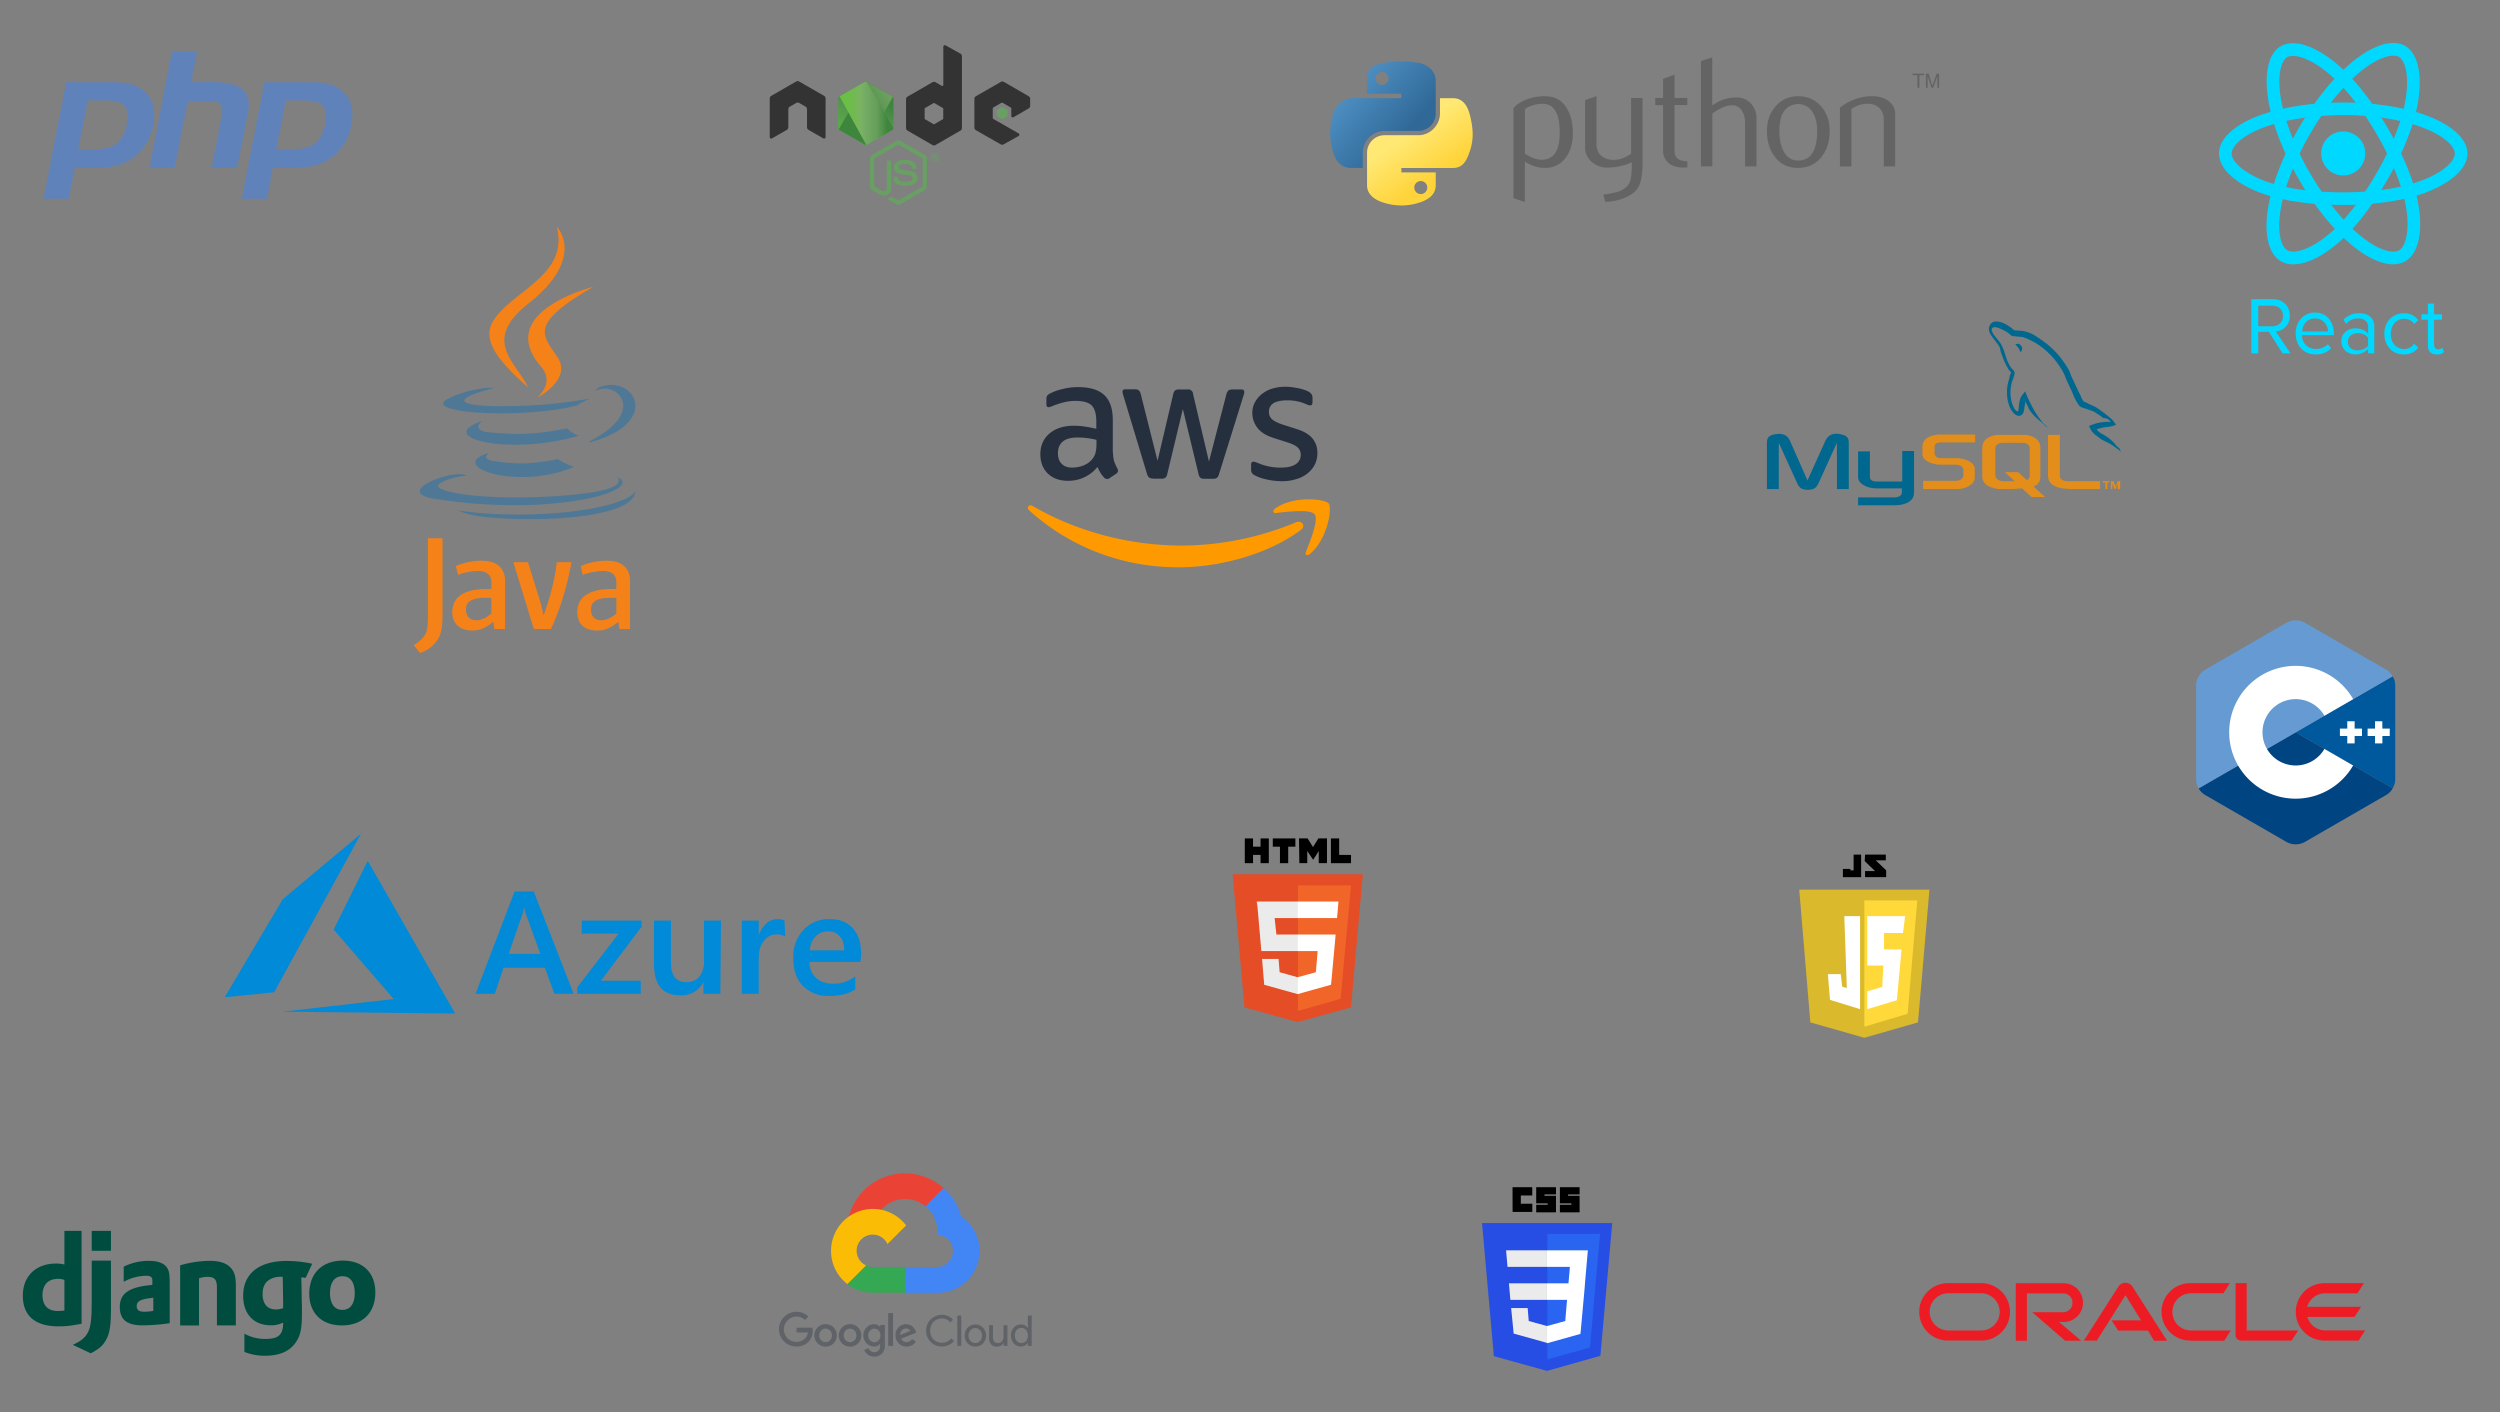 <svg id="Layer_1" data-name="Layer 1" xmlns="http://www.w3.org/2000/svg" xmlns:xlink="http://www.w3.org/1999/xlink" viewBox="0 0 1920 1084.49"><rect x="0" y="0" width="1920" height="1084.49" fill="#808080" stroke="none"/><defs><style>.cls-1{fill:none;}.cls-2{fill:#e44d26;}.cls-3{fill:#f16529;}.cls-4{fill:#ebebeb;}.cls-5{fill:#fff;}.cls-6{fill:#264de4;}.cls-7{fill:#2965f1;}.cls-8{fill:#252f3e;}.cls-9{fill:#f90;}.cls-10{fill:#008ad7;}.cls-11,.cls-12{fill:#004d40;}.cls-11,.cls-22,.cls-23{fill-rule:evenodd;}.cls-13{fill:#ea4335;}.cls-14{fill:#4285f4;}.cls-15{fill:#34a853;}.cls-16{fill:#fbbc05;}.cls-17{fill:#5f6368;}.cls-18{fill:#4e7896;}.cls-19{fill:#f58219;}.cls-20{fill:#dab92d;}.cls-21{fill:#ffd839;}.cls-22{fill:#00678f;}.cls-23{fill:#e38d1a;}.cls-24{fill:#689f63;}.cls-25{fill:#333;}.cls-26{clip-path:url(#clip-path);}.cls-27{fill:url(#linear-gradient);}.cls-28{clip-path:url(#clip-path-2);}.cls-29{fill:url(#linear-gradient-2);}.cls-30{clip-path:url(#clip-path-3);}.cls-31{fill:url(#linear-gradient-3);}.cls-32{fill:#ed1c24;}.cls-33{fill:#6082bb;}.cls-34{fill:#646464;}.cls-35{fill:url(#linear-gradient-4);}.cls-36{fill:url(#linear-gradient-5);}.cls-37{fill:#00d8ff;}.cls-38{fill:#00599c;}.cls-39{fill:#004482;}.cls-40{fill:#659ad2;}</style><clipPath id="clip-path"><path class="cls-1" d="M663.79,63l-19,11a2.32,2.32,0,0,0-1.15,2V98a2.31,2.31,0,0,0,1.15,2l19,11a2.3,2.3,0,0,0,2.3,0l19-11a2.26,2.26,0,0,0,1.15-2V76a2.28,2.28,0,0,0-1.15-2l-19-11a2.32,2.32,0,0,0-2.31,0"/></clipPath><linearGradient id="linear-gradient" x1="-326.76" y1="711.19" x2="-326.22" y2="711.19" gradientTransform="translate(57733.33 69982.41) rotate(116.11) scale(115.31)" gradientUnits="userSpaceOnUse"><stop offset="0.3" stop-color="#3e863d"/><stop offset="0.5" stop-color="#55934f"/><stop offset="0.8" stop-color="#5aad45"/></linearGradient><clipPath id="clip-path-2"><path class="cls-1" d="M644.07,99.35a2.39,2.39,0,0,0,.68.59l16.38,9.44,2.72,1.56a2.31,2.31,0,0,0,1.33.3,2.11,2.11,0,0,0,.45-.08l20-36.78a2.24,2.24,0,0,0-.54-.42l-12.47-7.2L666.08,63a2.89,2.89,0,0,0-.6-.24Z"/></clipPath><linearGradient id="linear-gradient-2" x1="-312.18" y1="703.96" x2="-311.83" y2="703.96" gradientTransform="matrix(142.41, -105.22, 105.22, 142.41, -28972.91, -132993.68)" gradientUnits="userSpaceOnUse"><stop offset="0.57" stop-color="#3e863d"/><stop offset="0.72" stop-color="#619857"/><stop offset="1" stop-color="#76ac64"/></linearGradient><clipPath id="clip-path-3"><path class="cls-1" d="M664.72,62.67a2.36,2.36,0,0,0-.92.29l-19,11,20.48,37.3a2.16,2.16,0,0,0,.82-.28l19-11a2.25,2.25,0,0,0,1.11-1.57L665.38,62.7a3.68,3.68,0,0,0-.47,0h-.18"/></clipPath><linearGradient id="linear-gradient-3" x1="-314.92" y1="699.53" x2="-314.61" y2="699.53" gradientTransform="translate(41549.91 -90774.64) scale(129.89)" gradientUnits="userSpaceOnUse"><stop offset="0.16" stop-color="#6bbf47"/><stop offset="0.38" stop-color="#79b461"/><stop offset="0.47" stop-color="#75ac64"/><stop offset="0.7" stop-color="#659e5a"/><stop offset="0.9" stop-color="#3e863d"/></linearGradient><linearGradient id="linear-gradient-4" x1="479.84" y1="-363.09" x2="540.23" y2="-310.63" gradientTransform="translate(539.06 413.36)" gradientUnits="userSpaceOnUse"><stop offset="0" stop-color="#5a9fd4"/><stop offset="1" stop-color="#306998"/></linearGradient><linearGradient id="linear-gradient-5" x1="563.68" y1="-278.73" x2="542.11" y2="-309.53" gradientTransform="translate(539.06 413.36)" gradientUnits="userSpaceOnUse"><stop offset="0" stop-color="#ffd43b"/><stop offset="1" stop-color="#ffe873"/></linearGradient></defs><polygon class="cls-2" points="955.76 773.66 946.67 671.46 1046.67 671.46 1037.58 773.66 996.53 784.96 955.76 773.66"/><polygon class="cls-3" points="996.81 776.42 1029.59 767.05 1037.58 680 996.81 680 996.81 776.42"/><polygon class="cls-4" points="996.81 717.74 980.28 717.74 978.9 705.07 996.81 705.07 996.81 692.39 996.53 692.39 965.13 692.39 965.68 695.7 968.71 730.41 996.81 730.41 996.81 717.74"/><polygon class="cls-4" points="996.81 750.52 996.53 750.52 982.76 746.66 981.93 736.47 975.05 736.47 969.26 736.47 970.91 756.31 996.53 763.47 996.81 763.47 996.81 750.52"/><path d="M956,643.91h6.33v6.34h5.79v-6.34h6.33v19h-6.33v-6.34h-5.79v6.34H956v-19Z"/><path d="M983,650.25h-5.5v-6.34h17.35v6.34h-5.51v12.67H983V650.25Z"/><path d="M997.64,643.91h6.61l4.13,6.61,4.13-6.61h6.61v19h-6.33v-9.37l-4.14,6.61h-.27l-4.41-6.61v9.37h-6.06l-.27-19Z"/><path d="M1022.15,643.91h6.34v12.67h9.09v6.34h-15.43Z"/><polygon class="cls-5" points="996.53 717.74 996.53 730.41 1011.96 730.41 1010.58 746.66 996.53 750.52 996.53 763.47 1022.15 756.31 1022.43 754.38 1025.46 721.32 1025.73 717.74 1022.43 717.74 996.53 717.74"/><polygon class="cls-5" points="996.53 692.39 996.53 700.38 996.53 704.79 996.53 705.07 1026.84 705.07 1026.84 705.07 1026.84 705.07 1027.11 702.31 1027.66 695.7 1027.94 692.39 996.53 692.39"/><path class="cls-6" d="M1188.06,1052.83l-40.77-11.3-9.09-102.2h100l-9.09,101.93-41,11.57Z"/><path class="cls-7" d="M1221.12,1034.92l7.71-87.33h-40.49V1044l32.78-9.09Z"/><path class="cls-4" d="M1158.86,985.61l1.1,12.67h28.1V985.61Zm-2.2-25.34,1.1,12.67h30.3V960.27Zm31.4,58.12h0l-14-3.85-.82-9.92h-12.68l1.93,19.56,25.62,7.16h0Z"/><path d="M1161.62,911.78h15.15v6.34H1168v6.33h8.82v6.34h-15.15Zm18.18,0H1195v5.51h-8.82v1.1H1195v12.67H1179.8v-5.78h8.81v-1.1h-8.81v-12.4Zm18.18,0h15.15v5.51h-8.81v1.1h8.81v12.67H1198v-5.78h8.81v-1.1H1198v-12.4Z"/><path class="cls-5" d="M1217.26,985.61l2.21-25.34h-31.41v12.67h17.63l-1.1,12.67h-16.53v12.67h15.43l-1.38,16.26-14,3.85v13.23l25.62-7.17.28-2.2,3-33.06.27-3.58Z"/><path class="cls-8" d="M854.82,347.38a25.22,25.22,0,0,0,.82,6.85,50.4,50.4,0,0,0,2.44,5.55,3.26,3.26,0,0,1,.57,1.79,3.1,3.1,0,0,1-1.46,2.29l-4.9,3.26a3.08,3.08,0,0,1-4.32-.33,21.72,21.72,0,0,1-2.77-3.59c-.74-1.3-1.55-2.77-2.37-4.56a28.44,28.44,0,0,1-22.67,10.6c-6.44,0-11.66-1.88-15.41-5.55S799,355.05,799,348.85c0-6.52,2.28-11.91,7-15.9s10.93-6,18.92-6a59,59,0,0,1,8.16.65c2.85.41,5.79,1,8.89,1.72v-5.63c0-5.87-1.23-9.95-3.59-12.32s-6.61-3.5-12.56-3.5a36.91,36.91,0,0,0-8.32,1,69.93,69.93,0,0,0-8.32,2.61,17.17,17.17,0,0,1-2.69,1,4.63,4.63,0,0,1-1.22.24c-1.06,0-1.63-.73-1.63-2.37v-3.75a4.7,4.7,0,0,1,.57-2.69,6,6,0,0,1,2.12-1.63,38.41,38.41,0,0,1,9.7-3.51,47.75,47.75,0,0,1,12-1.46c9.22,0,15.9,2.12,20.23,6.28s6.36,10.52,6.36,19v24.95h.16ZM823.5,359.13a25.57,25.57,0,0,0,7.91-1.39,16.81,16.81,0,0,0,7.34-5,12.58,12.58,0,0,0,2.61-5,26.58,26.58,0,0,0,.74-6.69v-3.26a61.78,61.78,0,0,0-7.1-1.31,56.13,56.13,0,0,0-7.26-.48c-5.13,0-9,1-11.49,3.09s-3.76,5-3.76,8.89c0,3.59.9,6.36,2.86,8.16C817.31,358.23,820,359.13,823.5,359.13Zm61.9,8.31a4.69,4.69,0,0,1-2.93-.73,6.32,6.32,0,0,1-1.63-3l-18-59.61a12.61,12.61,0,0,1-.73-3.1,1.74,1.74,0,0,1,1.87-2h7.59a4.72,4.72,0,0,1,3,.73,6.43,6.43,0,0,1,1.55,3L889,353.91l12-51.06c.41-1.55.82-2.52,1.47-3a5.24,5.24,0,0,1,3.1-.74h6.19a3.83,3.83,0,0,1,4.57,3.75l12.15,51.63,13.38-51.63a6.7,6.7,0,0,1,1.55-3,5,5,0,0,1,3-.74h7.18a1.77,1.77,0,0,1,2,2,7.31,7.31,0,0,1-.16,1.22,11.91,11.91,0,0,1-.58,2l-18.59,59.62a6,6,0,0,1-1.63,3,4.86,4.86,0,0,1-2.94.74H925a5.08,5.08,0,0,1-3.1-.74,5.53,5.53,0,0,1-1.47-3.1l-12-49.74-11.9,49.66a6.11,6.11,0,0,1-1.47,3.1,4.71,4.71,0,0,1-3.1.74H885.4Zm99.09,2.12a53.81,53.81,0,0,1-11.91-1.38,35.77,35.77,0,0,1-8.89-3.1,5.63,5.63,0,0,1-2.36-2.12,5.28,5.28,0,0,1-.49-2.12v-3.92c0-1.63.65-2.36,1.79-2.36a4.24,4.24,0,0,1,1.39.24c.49.17,1.14.49,2,.74a39.65,39.65,0,0,0,8.48,2.69,44.31,44.31,0,0,0,9.21.9c4.9,0,8.65-.82,11.26-2.53a8.34,8.34,0,0,0,4-7.34,7.59,7.59,0,0,0-2.12-5.39c-1.38-1.46-4-2.77-7.74-4l-11.18-3.59c-5.62-1.79-9.78-4.4-12.31-7.83a18.51,18.51,0,0,1-3.83-11.17,17,17,0,0,1,2.12-8.56,20.73,20.73,0,0,1,5.54-6.37,24,24,0,0,1,8-4,34,34,0,0,1,9.71-1.31,34.78,34.78,0,0,1,5.14.33c1.79.24,3.42.57,5,.81,1.55.41,3,.74,4.41,1.23a19.78,19.78,0,0,1,3.26,1.38,6.33,6.33,0,0,1,2.28,2,4,4,0,0,1,.74,2.53v3.59c0,1.63-.66,2.44-1.8,2.44a8.51,8.51,0,0,1-2.93-.89,34.76,34.76,0,0,0-14.85-3c-4.4,0-7.83.73-10.27,2.12a7.42,7.42,0,0,0-3.59,6.85,7.28,7.28,0,0,0,2.28,5.47c1.55,1.46,4.41,2.93,8.48,4.24l10.93,3.5c5.55,1.8,9.54,4.24,12,7.42a17,17,0,0,1,3.51,10.77,20,20,0,0,1-2,9,20.56,20.56,0,0,1-5.63,6.77,23.5,23.5,0,0,1-8.56,4.32A33.45,33.45,0,0,1,984.49,369.56Z"/><path class="cls-9" d="M999.09,407c-25.37,18.75-62.23,28.7-94,28.7-44.45,0-84.41-16.39-114.66-43.71-2.37-2.12-.25-5.06,2.6-3.42,32.71,19,73,30.42,114.75,30.42a229.71,229.71,0,0,0,87.51-17.87C999.66,399.25,1003.25,403.9,999.09,407Zm10.6-12c-3.26-4.16-21.45-2-29.69-1-2.44.33-2.85-1.88-.65-3.51,14.52-10.19,38.33-7.26,41.1-3.83s-.73,27.32-14.35,38.74c-2.12,1.79-4.08.81-3.18-1.47C1006,416.29,1012.87,399.09,1009.69,395Z"/><path class="cls-10" d="M440.54,763.2H425.79l-7.34-20.05h-31.7L380,763.2H365.21l30-78.53h14.69ZM415,732.55l-11.32-31.2a31.15,31.15,0,0,1-1.1-5,39.24,39.24,0,0,1-1.11,5l-10.77,31.2Zm77.09-20-30.59,40.65h30.59V763.2H443.35v-4.92L475.11,717H446.78V707h45.89v5.52Zm61.14,50.7h-13v-8.89a19,19,0,0,1-17.56,10.05c-13.58,0-20.38-7.79-20.38-24V707h13v32.3c0,10.05,4,15,11.87,15a12.4,12.4,0,0,0,9.61-3.93,17.68,17.68,0,0,0,3.92-11.15V707h13Zm49.81-44a12.25,12.25,0,0,0-6.8-1.65c-3.92,0-6.79,1.65-9.6,5s-3.93,7.84-3.93,13.92V763.2h-13V707h13v11.71a21.91,21.91,0,0,1,5.69-9.45,13,13,0,0,1,9-3.37,11.43,11.43,0,0,1,5.08,1.11Zm57.76,19.5h-39.1c0,5,1.71,9.44,5.08,12.26,2.82,2.76,7.35,4.47,13,4.47a27.27,27.27,0,0,0,17.06-5.58v10c-5.14,3.37-11.93,5-20.43,5a26.73,26.73,0,0,1-19.83-7.84c-5.08-5-7.34-12.26-7.34-21.71a29.58,29.58,0,0,1,7.84-21.15A25.9,25.9,0,0,1,637,705.87c7.85,0,13.59,2.21,18.12,7.24s6.24,11.71,6.24,20.6Zm-12.43-8.89c0-4.48-1.1-8.34-3.36-10.61a10.66,10.66,0,0,0-9.06-3.92,12.38,12.38,0,0,0-9.61,3.92c-2.82,2.76-3.92,6.13-4.53,10.61Z"/><path class="cls-10" d="M282.43,661.14l-26.17,52.74,46.11,53.4L216.77,777l132.76,1.38Zm-5.19-20.82-60.08,50.31L172.54,765.9l38-3.81Z"/><path class="cls-11" d="M62.66,945.31v71.33c-7.59,1.43-11.57,2-17.61,2-18.09,0-27.51-8.09-27.51-23.6,0-14.94,10-24.63,25.47-24.63a24.05,24.05,0,0,1,6.45.75V945.31Zm-13.2,37.63a15.14,15.14,0,0,0-5-.76c-7.49,0-11.82,4.57-11.82,12.57,0,7.79,4.14,12.09,11.72,12.09a34.34,34.34,0,0,0,5.1-.38V982.94Z"/><path class="cls-11" d="M85.22,968.13v37.33c0,11.71-.87,18.18-3.45,23-2.4,4.67-5.57,7.61-12.11,10.86l-13.74-6.48c6.54-3,9.71-5.73,11.73-9.83s2.78-9.89,2.78-22.65V968.12H85.22Z"/><rect class="cls-12" x="70.43" y="945.31" width="14.79" height="15.3"/><path class="cls-11" d="M95,972.81a42.58,42.58,0,0,1,19.22-4.48c7.46,0,12.35,2,14.52,6,1.21,2.24,1.6,5.15,1.6,11.4v30.49a154.94,154.94,0,0,1-20.71,1.66c-12.16,0-17.62-4.38-17.62-14.13,0-10.53,7.25-15.4,25-16.95v-3.3c0-2.73-1.32-3.71-5-3.71A37.22,37.22,0,0,0,95,984.42Zm22.72,23.86c-9.6,1-12.72,2.54-12.72,6.44,0,2.92,1.79,4.29,5.75,4.29a39.19,39.19,0,0,0,7-.67V996.67Z"/><path class="cls-11" d="M138.34,971.78a83,83,0,0,1,22.8-3.46c7.43,0,12.82,1.79,16,5.25,3,3.26,4,6.83,4,14.45v29.91H166.59v-29.3c0-5.85-1.89-8-7.06-8a20.68,20.68,0,0,0-6.69,1.1v36.24h-14.5Z"/><path class="cls-11" d="M187.75,1024.31a33.14,33.14,0,0,0,15.86,4c9.71,0,13.84-2.67,13.84-12.27v-.3a20.06,20.06,0,0,1-9.61,2.07c-13,0-21.09-8.73-21.09-22.55,0-17.16,12.08-26.86,33.7-26.86a91.76,91.76,0,0,1,19.33,2.16l-5.08,10.89c-3.94-.78-.32-.12-3.29-.41v1.58l.19,6.37.1,8.24c.09,2.07.09,4.12.19,6.18v4.12c0,13-1.07,17.66-4.24,22.68-4.61,7.34-12.6,11-24,11a41.51,41.51,0,0,1-15.95-2.94v-13.94Zm29.41-43.74h-1.55a15.88,15.88,0,0,0-8.56,2.16c-3.54,2-5.38,5.79-5.38,11.07,0,7.54,3.66,11.86,10.2,11.86a18.16,18.16,0,0,0,5.57-1v-5.21c0-1.77-.1-3.73-.1-5.79l-.09-7-.1-5v-1.16Z"/><path class="cls-11" d="M263.27,968.13c15.53,0,25,9.36,25,24.52,0,15.55-9.88,25.29-25.63,25.29-15.55,0-25.14-9.36-25.14-24.42C237.54,977.87,247.42,968.13,263.27,968.13ZM263,1006c6,0,9.48-4.72,9.48-12.94s-3.43-12.94-9.38-12.94c-6.17,0-9.69,4.73-9.69,12.94S256.91,1006,263,1006Z"/><g id="Layer_2" data-name="Layer 2"><g id="Art"><path class="cls-13" d="M710.61,926.41h3.48L724,916.5l.49-4.21A44.57,44.57,0,0,0,652,934a5.33,5.33,0,0,1,3.48-.21l19.83-3.27s1-1.67,1.53-1.57a24.73,24.73,0,0,1,33.85-2.57Z"/><path class="cls-14" d="M738.12,934a44.54,44.54,0,0,0-13.46-21.7l-13.91,13.91a24.69,24.69,0,0,1,9.08,19.62v2.47a12.39,12.39,0,0,1,0,24.77H695.06l-2.47,2.51v14.85l2.47,2.47h24.77A32.22,32.22,0,0,0,738.12,934Z"/><path class="cls-15" d="M670.25,992.78H695V973H670.25a12.36,12.36,0,0,1-5.07-1.12l-3.48,1.08-10,9.91-.87,3.48A32,32,0,0,0,670.25,992.78Z"/><path class="cls-16" d="M670.25,928.46a32.21,32.21,0,0,0-19.44,57.74l14.37-14.36a12.38,12.38,0,1,1,16.38-16.38l14.36-14.33A32.13,32.13,0,0,0,670.25,928.46Z"/><path class="cls-17" d="M611.71,1034.13a13.29,13.29,0,0,1-9.86-22.37l.33-.33a13.14,13.14,0,0,1,9.53-4,12.72,12.72,0,0,1,9.13,3.7l-2.57,2.61a9.5,9.5,0,0,0-13.35.29,9.65,9.65,0,0,0,13.51,13.79,7.6,7.6,0,0,0,2-4.49h-8.68v-3.69H624a11.3,11.3,0,0,1,.14,2.25,11.51,11.51,0,0,1-3.16,8.52A12.3,12.3,0,0,1,611.71,1034.13Zm28.47-2.41a8.66,8.66,0,1,1,0-12.27A8.75,8.75,0,0,1,640.18,1031.72Zm-9.53-2.41a4.69,4.69,0,0,0,6.61.22l.22-.22a5.53,5.53,0,0,0,0-7.46,4.73,4.73,0,0,0-6.71-.14h0l-.14.14a5.55,5.55,0,0,0,0,7.46h0Zm28.32,2.41a8.66,8.66,0,1,1,0-12.27A8.85,8.85,0,0,1,659,1031.72Zm-9.53-2.41a4.69,4.69,0,0,0,6.61.22l.22-.22a5.53,5.53,0,0,0,0-7.46,4.75,4.75,0,0,0-6.71-.14l-.14.14a5.55,5.55,0,0,0,0,7.46h0Zm21.88,12.57a7.65,7.65,0,0,1-4.81-1.53,9,9,0,0,1-2.8-3.55l3.29-1.37a5.57,5.57,0,0,0,1.63,2.15,4.16,4.16,0,0,0,2.7.91,4.33,4.33,0,0,0,3.36-1.3,5.27,5.27,0,0,0,1.2-3.75v-1.24h-.13a5.51,5.51,0,0,1-4.48,1.93,7.9,7.9,0,0,1-5.77-2.51,8.72,8.72,0,0,1,0-12.14,7.83,7.83,0,0,1,5.77-2.53,6.26,6.26,0,0,1,2.66.59,5.22,5.22,0,0,1,1.88,1.37H676v-1.37h3.58v15.39a9,9,0,0,1-2.3,6.71,8.05,8.05,0,0,1-5.88,2.24Zm.26-11.09a4.17,4.17,0,0,0,3.26-1.44,5.29,5.29,0,0,0,1.31-3.7,5.4,5.4,0,0,0-1.31-3.77,4.17,4.17,0,0,0-3.26-1.44,4.47,4.47,0,0,0-3.38,1.44,5.29,5.29,0,0,0-1.44,3.74,5.2,5.2,0,0,0,1.44,3.7,4.47,4.47,0,0,0,3.42,1.48Zm14.28-22.37v25.23h-3.73v-25.23Zm10.32,25.71a8.24,8.24,0,0,1-6-2.42,8.42,8.42,0,0,1-2.44-6.12,8.54,8.54,0,0,1,2.35-6.18,7.76,7.76,0,0,1,5.77-2.41,7.3,7.3,0,0,1,2.89.56A6.65,6.65,0,0,1,701,1019a9.65,9.65,0,0,1,1.44,1.75,9.9,9.9,0,0,1,.85,1.69l.39,1-11.57,4.69a4.34,4.34,0,0,0,4.16,2.6,4.93,4.93,0,0,0,4.23-2.38l2.89,2a9.4,9.4,0,0,1-2.77,2.63A7.91,7.91,0,0,1,696.18,1034.13Zm-4.82-8.85,7.68-3.19a2.6,2.6,0,0,0-1.2-1.31,3.85,3.85,0,0,0-2-.51,4.46,4.46,0,0,0-3.1,1.37,4.6,4.6,0,0,0-1.33,3.69Z"/><path class="cls-17" d="M723.35,1034.13a11.88,11.88,0,0,1-12.09-11.68h0V1022a11.9,11.9,0,0,1,11.61-12.17h.48a10.77,10.77,0,0,1,8.56,3.81l-2.08,2a7.82,7.82,0,0,0-6.47-3,8.83,8.83,0,0,0-6.42,2.57,10,10,0,0,0,0,13.46,8.87,8.87,0,0,0,6.42,2.57,9.16,9.16,0,0,0,7.22-3.38l2.08,2.08a11.37,11.37,0,0,1-4,3A12.3,12.3,0,0,1,723.35,1034.13Z"/><path class="cls-17" d="M738.25,1033.66h-3v-23.32h3Z"/><path class="cls-17" d="M743.18,1019.62a8.35,8.35,0,0,1,11.78,0,9.09,9.09,0,0,1,0,12.13,8.35,8.35,0,0,1-11.78,0A9.12,9.12,0,0,1,743.18,1019.62Zm2.22,10.25a5,5,0,0,0,7.07.25l0,0,.2-.2a6.42,6.42,0,0,0,0-8.37,5,5,0,0,0-7.06-.25l-.06,0-.2.2a6.4,6.4,0,0,0,0,8.36Z"/><path class="cls-17" d="M773.78,1033.66h-2.89v-2.21h-.09a5.55,5.55,0,0,1-2.11,2,5.83,5.83,0,0,1-3,.79,5.67,5.67,0,0,1-4.53-1.82,7.28,7.28,0,0,1-1.55-4.88v-9.82h3V1027c0,3,1.32,4.46,3.94,4.46a3.65,3.65,0,0,0,3-1.44,5.4,5.4,0,0,0,1.17-3.45v-8.84h3v15.94Z"/><path class="cls-17" d="M783.93,1034.13a7,7,0,0,1-5.34-2.44,9.31,9.31,0,0,1,0-12.1,7,7,0,0,1,5.34-2.44,6.71,6.71,0,0,1,3.26.78,5.45,5.45,0,0,1,2.17,2h.13l-.13-2.21v-7.38h3v23.32h-2.89v-2.21h-.13a5.45,5.45,0,0,1-2.17,1.95A6.86,6.86,0,0,1,783.93,1034.13Zm.49-2.73a4.74,4.74,0,0,0,3.59-1.56,6.82,6.82,0,0,0,0-8.4,4.88,4.88,0,0,0-6.89-.32l-.32.32a6.8,6.8,0,0,0,0,8.37,4.76,4.76,0,0,0,3.62,1.64Z"/></g></g><g id="layer1"><g id="Ebene_1"><g id="_198302696" data-name=" 198302696"><path id="_227268128" data-name=" 227268128" class="cls-18" d="M375.87,347.74s-8.62,5.25,6,6.75c17.63,2.26,27,1.88,46.5-1.87a70.29,70.29,0,0,0,12.38,6c-43.88,18.75-99.38-1.13-64.88-10.88Zm-5.62-24.37s-9.38,7.12,5.25,8.62c19.12,1.88,34.12,2.25,60-3a23,23,0,0,0,9,5.63c-52.88,15.75-112.13,1.5-74.25-11.25Zm103.5,42.75s6.38,5.25-7.12,9.38c-25.13,7.5-105.38,9.75-127.89,0-7.87-3.38,7.13-8.25,12-9a37.3,37.3,0,0,1,7.51-1.13c-8.63-6-57.38,12.38-24.76,17.63,89.63,14.62,163.51-6.38,140.26-16.88ZM380,297.87s-40.88,9.75-14.63,13.12c11.25,1.5,33.38,1.13,54-.37,16.88-1.5,33.76-4.5,33.76-4.5A89.67,89.67,0,0,0,443,311.37c-41.63,10.87-121.51,6-98.63-5.25,19.5-9.38,35.63-8.25,35.63-8.25Zm73.13,40.87c42-21.75,22.5-42.75,9-40.12a23.46,23.46,0,0,0-4.88,1.5,6.45,6.45,0,0,1,3.75-3c26.63-9.38,47.63,28.12-8.62,42.75a4.94,4.94,0,0,0,.75-1.13Zm-69,59.26c40.5,2.62,102.38-1.5,103.88-20.63,0,0-3,7.5-33.37,13.13-34.51,6.37-77.26,5.62-102.38,1.5,0,0,5.25,4.5,31.87,6Z"/><path id="_230367536" data-name=" 230367536" class="cls-19" d="M427.62,174.11s23.26,23.63-22.12,59.25c-36.38,28.88-8.25,45.38,0,64.13-21.38-19.12-36.75-36-26.25-51.75,15.37-23.25,57.75-34.5,48.37-71.63Zm-12,107.63c10.88,12.38-3,23.63-3,23.63s27.76-14.25,15-31.88C416,256.61,407,248.36,455.75,220.24c0,0-76.88,19.12-40.13,61.5ZM387.87,483.13V446.38c0-9.38-5.25-15.76-18.37-15.76a51.47,51.47,0,0,0-19.5,4.13l1.87,6.75a44.43,44.43,0,0,1,15-3c7.13,0,10.5,3,10.5,9v4.88h-3.75c-18,0-26.25,6.75-26.25,17.62,0,9,5.63,14.25,15.75,14.25,6.38,0,11.25-3,15.75-6.75l.75,5.63Zm-10.5-12c-3.75,3.37-7.87,5.25-11.62,5.25-4.88,0-7.88-3-7.88-8.25s3-9,15-9h4.5v12Zm45.75,12H410l-15.75-51.38H405.5l9.75,31.5,2.25,9.38c4.87-13.5,8.62-27.38,10.13-40.88h11.25c-3,16.88-8.25,35.25-15.76,51.38Zm60.76,0V446.38c0-9.38-5.25-15.76-18.38-15.76a51.51,51.51,0,0,0-19.5,4.13l1.5,6.75a48.71,48.71,0,0,1,15.38-3c7.12,0,10.5,3,10.5,9v4.88h-3.75c-18,0-26.25,6.75-26.25,17.62,0,9,5.25,14.25,15.37,14.25,6.75,0,11.63-3,16.13-6.75l.75,5.63Zm-10.5-12c-3.75,3.37-7.88,5.25-11.63,5.25-4.87,0-7.87-3-7.87-8.25s3-9,15-9h4.5v12ZM335.74,491.75a24.92,24.92,0,0,1-13.12,9.75l-4.88-6c3.75-2.25,7.5-5.62,9-8.62,1.5-2.63,1.88-6.38,1.88-15V413.37h11.25v57.76c0,11.62-1.13,16.12-4.13,20.62Z"/></g></g></g><polygon class="cls-20" points="1381.82 683.28 1481.82 683.28 1473.03 785.2 1431.82 797.01 1390.34 785.2 1381.82 683.28"/><polygon class="cls-21" points="1431.82 691.52 1431.82 788.5 1465.06 778.61 1472.48 691.52 1431.82 691.52"/><polygon class="cls-5" points="1428.52 703.61 1428.52 775.03 1405.44 767.89 1403.8 748.11 1413.69 748.11 1414.79 757.73 1418.36 758.83 1416.43 703.61 1428.52 703.61"/><polygon class="cls-5" points="1434.02 703.61 1434.02 741.52 1446.38 741.52 1445.55 758 1434.02 761.3 1434.02 775.03 1456.82 768.17 1460.39 729.15 1446.93 729.15 1446.93 716.52 1461.49 716.52 1463.14 703.61 1434.02 703.61"/><polygon points="1423.58 656.35 1423.58 668.44 1421.1 668.44 1421.1 667.34 1415.34 667.34 1415.34 673.66 1429.35 673.66 1429.35 656.35 1423.58 656.35"/><polygon points="1432.37 656.35 1448.3 656.35 1448.3 660.75 1440.61 660.75 1448.58 668.44 1448.58 673.66 1432.37 673.66 1432.37 668.99 1440.06 668.99 1432.09 661.3 1432.37 656.35"/><path class="cls-22" d="M1357,375.61h9.1V340.05l14.06,30.87c1.66,3.86,3.86,5.24,8.27,5.24s6.62-1.38,8.27-5.24l14.06-30.87v35.56h9.1V340.05c0-3.59-1.38-5.24-4.41-6.07-6.89-2.2-11.3-.27-13.51,4.41L1388.15,369l-13.51-30.6c-1.93-4.68-6.62-6.34-13.51-4.41-2.76.83-4.14,2.48-4.14,6.07v35.56Z"/><path class="cls-22" d="M1427,346.66h9.09v19.58c0,1.1.28,3.58,5.24,3.58h19.58V346.39H1470v32c0,8-9.65,9.65-14.33,9.65H1427V382h28.39c5.79-.55,5.24-3.58,5.24-4.41v-2.48h-19c-8.82,0-14.61-4.14-14.61-8.55V346.66Z"/><path class="cls-22" d="M1620.82,324.06a32.51,32.51,0,0,0-13.51,1.93c-1.1.55-2.76.55-2.76,1.65.56.55.56,1.38,1.11,2.21a12.75,12.75,0,0,0,3.58,4.13c1.38,1.1,3,2.21,4.41,3.31,2.76,1.65,5.79,2.76,8.27,4.41,1.66,1.1,3,2.21,4.69,3.31.83.55,1.38,1.38,2.2,1.93v-.28c-.55-.55-.55-1.65-1.1-2.2a14,14,0,0,0-2.2-1.93,28.31,28.31,0,0,0-7.17-6.89c-2.21-1.66-7.17-3.59-8-6.07h-.27c1.65-.27,3.31-.83,4.68-1.1,2.49-.55,4.42-.55,6.9-1.1a15.83,15.83,0,0,0,3.3-1.11v-.55c-1.37-1.38-2.2-3-3.58-4.13a108.85,108.85,0,0,0-11.3-8.55c-2.21-1.38-5-2.2-7.17-3.58-.83-.55-2.2-.55-2.76-1.38-1.37-1.66-1.93-3.59-2.75-5.24-1.93-3.86-3.86-8-5.79-12.13-1.38-2.76-1.93-5.51-3.59-8-7.16-11.86-14.88-18.75-26.74-25.92a27.51,27.51,0,0,0-8.82-2.75c-1.65,0-3.58-.28-5.24-.28-1.1-.55-2.2-1.93-3.3-2.48-3-2.48-13.24-8-16-.83-1.93,4.41,2.75,8.82,4.41,11.3,1.1,1.66,2.75,3.31,3.58,5.24a22.56,22.56,0,0,0,.83,3.59,87.67,87.67,0,0,0,3.58,9.09c.83,1.38,1.66,3,2.48,4.41.55.83,1.66,1.11,1.66,2.49-1.11,1.37-1.11,3.58-1.66,5.23-2.48,7.72-1.65,17.37,1.93,23.16,1.1,1.65,3.86,5.51,7.17,4.14,3-1.38,2.48-5.24,3.31-8.55.27-.83,0-1.38.55-1.93v.28a56.16,56.16,0,0,1,2.76,5.78,41.84,41.84,0,0,0,9.09,9.38c1.66,1.38,3,3.31,5,4.13v-.27h-.28c-.55-.55-1.1-.83-1.65-1.38a24.11,24.11,0,0,1-3.59-4.14,74.66,74.66,0,0,1-7.72-12.68,71.84,71.84,0,0,1-3-6.61c-.55-.83-.55-2.21-1.1-2.49-1.1,1.66-2.48,2.76-3.31,4.69-1.38,3-1.38,6.62-1.93,10.48-.28,0-.28,0-.28.27-2.2-.55-3-2.75-3.86-4.68-2.2-5-2.48-12.68-.55-18.47.55-1.38,2.48-6.07,1.66-7.45-.55-1.38-1.93-2.2-2.48-3A35,35,0,0,1,1542,278c-1.66-3.86-2.49-8.27-4.42-12.13a22,22,0,0,0-3.58-5.24c-1.38-1.93-2.76-3.31-3.86-5.51-.27-.83-.83-1.93-.27-2.76.27-.55.55-.83,1.1-.83.83-.82,3.58.28,4.41.56a32.68,32.68,0,0,1,6.89,3.58c1.1.83,1.93,1.93,3.31,2.48h1.38c2.2.55,4.68.28,6.89.83a54.9,54.9,0,0,1,9.92,4.68,59.65,59.65,0,0,1,21.51,23.71c.82,1.66,1.1,3,1.93,4.69,1.38,3.31,3.31,6.89,4.68,10.2a37.85,37.85,0,0,0,5,9.37c1.1,1.38,5.23,2.21,7.16,3,1.38.56,3.59,1.11,4.69,1.93a60.88,60.88,0,0,1,6.89,4.69c1.66-.55,5,1.38,5.24,2.76Z"/><path class="cls-22" d="M1550.52,264c-1.1,0-1.93.28-2.76.28v.27h.28a23.59,23.59,0,0,0,2.21,2.76l1.65,3.31v-.28c.83-.55,1.1-1.65,1.1-3.31a3.67,3.67,0,0,0-.82-1.38c-.28-.82-1.11-1.1-1.66-1.65Z"/><path class="cls-23" d="M1476.64,375.61h25.91a19.25,19.25,0,0,0,8.27-1.65c3.86-1.93,5.79-4.14,5.79-7.45V359.9c0-2.49-2.2-5-6.34-6.62a22.53,22.53,0,0,0-7.72-1.38h-11c-3.59,0-5.52-1.1-5.79-3.58v-5.79c.55-1.93,1.38-2.48,4.68-2.76h26.47v-6.06h-25.36a25.2,25.2,0,0,0-7.45.82c-5.24,1.66-7.72,4.41-7.72,8.83v5.23c0,4.14,4.69,7.45,12.41,8.27H1502c2.76.28,4.14.83,5,1.93a2.36,2.36,0,0,1,.83,1.66v5.24a4,4,0,0,1-1.38,2.2c-.82.83-2.2,1.1-3.86,1.38h-25.63v6.34Z"/><path class="cls-23" d="M1572.85,365.13c0,6.07,4.69,9.65,13.79,10.2.82,0,1.65.28,2.75.28h23.44v-6.07h-23.71c-5.24,0-7.17-1.37-7.17-4.41V334h-9.1v31.15Z"/><path class="cls-23" d="M1522.4,365.41v-21.5c0-5.52,3.86-8.83,11.31-9.93h22c7.44,1.1,11.3,4.41,11.3,9.93v21.5c0,4.41-1.65,6.89-5.24,8.27l8.83,8h-10.48l-7.17-6.61-7.17.55h-9.64a18.78,18.78,0,0,1-5.24-.83c-5.52-1.38-8.55-4.41-8.55-9.37Zm9.93-.55c0,.27.27.55.27.83.55,2.48,2.76,3.85,6.34,3.85h8.27l-7.44-6.89H1550l6.62,6.07a4.09,4.09,0,0,0,2.2-3V343.63c-.55-2.48-2.75-3.58-6.34-3.58h-13.51c-4.13,0-6.61,1.65-6.61,4.41v20.4Z"/><path class="cls-23" d="M1617,375.61h1.38v-5H1620v-1.11h-5v1.11H1617v5Zm9.92,0h1.38v-6.07h-1.93l-1.65,4.14-1.65-4.14h-1.93v6.07h1.1v-4.69h0l1.65,4.69h.83l1.65-4.69h0v4.69Z"/><g id="Layer_2-2" data-name="Layer 2"><g id="Layer_1-2" data-name="Layer 1-2"><path class="cls-24" d="M690,157.16a3.83,3.83,0,0,1-1.89-.51l-6-3.57c-.9-.5-.46-.68-.16-.78a11.91,11.91,0,0,0,2.69-1.23.45.45,0,0,1,.45,0l4.63,2.75a.61.61,0,0,0,.56,0l18.06-10.43a.55.55,0,0,0,.28-.49V122.07a.56.56,0,0,0-.28-.5l-18.05-10.41a.56.56,0,0,0-.56,0l-18.05,10.42a.61.61,0,0,0-.29.49v20.84a.58.58,0,0,0,.28.48l5,2.86c2.69,1.34,4.33-.24,4.33-1.83V123.85a.53.53,0,0,1,.52-.52h2.29a.52.52,0,0,1,.52.52v20.58c0,3.58-2,5.64-5.35,5.64a7.67,7.67,0,0,1-4.16-1.13L670,146.21a3.82,3.82,0,0,1-1.89-3.3V122.07a3.81,3.81,0,0,1,1.89-3.29l18.12-10.43a4,4,0,0,1,3.8,0L710,118.78a3.81,3.81,0,0,1,1.85,3.29v20.84A3.8,3.8,0,0,1,710,146.2l-18.06,10.43a3.71,3.71,0,0,1-1.9.51"/><path class="cls-24" d="M695.56,142.79c-7.9,0-9.56-3.63-9.56-6.67a.53.53,0,0,1,.52-.52h2.33a.52.52,0,0,1,.52.44c.35,2.38,1.4,3.58,6.18,3.58,3.81,0,5.43-.86,5.43-2.88,0-1.16-.46-2-6.37-2.6-5-.49-8-1.58-8-5.53,0-3.64,3.07-5.81,8.22-5.81,5.78,0,8.65,2,9,6.32a.47.47,0,0,1-.14.4.49.49,0,0,1-.38.17H701a.53.53,0,0,1-.51-.41c-.57-2.5-1.93-3.3-5.64-3.3-4.15,0-4.64,1.45-4.64,2.53,0,1.32.57,1.7,6.18,2.44s8.19,1.78,8.19,5.68-3.28,6.19-9,6.19m22-22.1h.59a.52.52,0,0,0,.59-.46.14.14,0,0,0,0-.09c0-.53-.37-.53-.57-.53h-.62ZM716.8,119h1.33c.46,0,1.37,0,1.37,1a.89.89,0,0,1-.74,1c.54,0,.57.39.65.89a4.22,4.22,0,0,0,.2,1h-.83c0-.18-.15-1.18-.15-1.23a.35.35,0,0,0-.41-.33h-.68v1.56h-.76ZM715.19,121a2.92,2.92,0,1,0,3-2.88h0a2.93,2.93,0,0,0-2.91,2.91m6.4,0a3.48,3.48,0,1,1-3.49-3.51,3.47,3.47,0,0,1,3.49,3.51"/><path class="cls-25" d="M634.05,75.6a2.31,2.31,0,0,0-1.16-2l-19.15-11a2.28,2.28,0,0,0-1-.3h-.2a2.35,2.35,0,0,0-1.06.3l-19.15,11a2.36,2.36,0,0,0-1.16,2v29.68a1.16,1.16,0,0,0,.57,1,1.08,1.08,0,0,0,1.15,0l11.38-6.52a2.29,2.29,0,0,0,1.16-2V83.89a2.35,2.35,0,0,1,1.16-2l4.89-2.82a2.4,2.4,0,0,1,1.16-.31,2.28,2.28,0,0,1,1.15.31l4.84,2.79a2.31,2.31,0,0,1,1.16,2V97.75a2.34,2.34,0,0,0,1.16,2l11.37,6.52a1.1,1.1,0,0,0,1.16,0,1.13,1.13,0,0,0,.57-1Zm90.36,15.47a.53.53,0,0,1-.29.5l-6.58,3.79a.55.55,0,0,1-.58,0l-6.58-3.79a.6.6,0,0,1-.25-.5V83.46a.61.61,0,0,1,.28-.5l6.57-3.8a.6.6,0,0,1,.58,0l6.58,3.8a.59.59,0,0,1,.29.5Zm1.78-56.24a1.16,1.16,0,0,0-1.57.46,1.29,1.29,0,0,0-.15.54V65.21a.81.81,0,0,1-.81.81.83.83,0,0,1-.4-.11l-4.8-2.76a2.32,2.32,0,0,0-2.31,0L697,74.2a2.35,2.35,0,0,0-1.16,2V98.32a2.34,2.34,0,0,0,1.16,2l19.14,11.06a2.32,2.32,0,0,0,2.31,0l19.16-11.07a2.29,2.29,0,0,0,1.16-2V43.19a2.3,2.3,0,0,0-1.19-2ZM790,83.28a2.26,2.26,0,0,0,1.15-2V75.9a2.29,2.29,0,0,0-1.15-2l-19-11a2.34,2.34,0,0,0-2.32,0l-19.19,11a2.35,2.35,0,0,0-1.16,2V98a2.35,2.35,0,0,0,1.17,2l19,10.85a2.3,2.3,0,0,0,2.27,0l11.51-6.4a1.15,1.15,0,0,0,.44-1.57,1.21,1.21,0,0,0-.44-.43L763,91.42a1.16,1.16,0,0,1-.58-1V83.49a1.18,1.18,0,0,1,.58-1L769,79a1.16,1.16,0,0,1,1.1,0l6,3.46a1.14,1.14,0,0,1,.58,1V89a1.14,1.14,0,0,0,1.74,1Z"/><path class="cls-24" d="M769.5,82.23a.43.43,0,0,1,.44,0l3.68,2.12a.44.44,0,0,1,.22.38V89a.43.43,0,0,1-.22.38l-3.68,2.12a.43.43,0,0,1-.44,0l-3.67-2.12a.47.47,0,0,1-.23-.38V84.73a.49.49,0,0,1,.22-.38Z"/><g class="cls-26"><path class="cls-27" d="M705.54,72.07,651.87,45.78l-27.52,56.14L678,128.23Z"/></g><g class="cls-28"><path class="cls-29" d="M620.86,79.87l37.9,51.29,50.12-37L671,42.84Z"/></g><g class="cls-30"><path class="cls-31" d="M644.8,62.66v48.57h41.45V62.66Z"/></g><rect class="cls-1" x="591.13" y="24.07" width="200" height="143.68"/></g></g><g id="Layer_2-3" data-name="Layer 2"><g id="design"><path class="cls-32" d="M1621.69,1014h22.66l-12-19.3-21.94,34.86h-10l26.72-41.75a6.41,6.41,0,0,1,10.4,0l26.8,41.89h-10l-4.67-7.79h-22.92l-5-7.88Zm103.78,7.79V985.46h-8.56v39.86a4.12,4.12,0,0,0,1.21,3,4.22,4.22,0,0,0,3.12,1.28h38.67l5.14-7.79h-39.58Zm-140.24-6.47a14.89,14.89,0,0,0,0-29.77h-37.12v44.15h8.57V993.33h27.91a7.07,7.07,0,0,1,7.09,7.06,1.2,1.2,0,0,1,0,.19,7.16,7.16,0,0,1-7.09,7.19h-23.85l25.33,21.92h12.27l-16.95-14.44ZM1496,1029.55a22,22,0,1,1,0-44.09h25.6a22,22,0,1,1,0,44.09Zm25.09-7.77a14.27,14.27,0,1,0,0-28.53h-24.47a14.27,14.27,0,1,0,0,28.53H1521Zm161,7.77a22,22,0,1,1,0-44.09h30.45l-5,7.79h-24.86a14.28,14.28,0,1,0,0,28.56h30.54l-5,7.88h-26Zm103.68-7.77a14.39,14.39,0,0,1-13.7-10.36h36.21l5-7.79H1771.9a14.4,14.4,0,0,1,13.7-10.37h24.92l5-7.79h-30.32a22,22,0,0,0,0,44.1h26.21l5-7.81h-30.69Z"/><rect class="cls-1" x="1473.91" y="930.36" width="342.52" height="154.13"/></g></g><g id="Layer_2-4" data-name="Layer 2"><g id="Layer_1-2-2" data-name="Layer 1-2"><rect class="cls-1" x="32.1" y="12.89" width="239.73" height="166.05"/><path class="cls-33" d="M80.84,77.16c7.51,0,12.35,1.32,14.78,4.19s3.08,7.51,1.76,14.11-4,11.91-7.73,14.78S80,114.58,72,114.58H60.11l7.27-37.51ZM33.41,152.61h19.4l4.63-23.88H74.22A58.58,58.58,0,0,0,92.3,126.3a35.77,35.77,0,0,0,13-7.73,41.46,41.46,0,0,0,8-9.92,42.88,42.88,0,0,0,4.34-11.91c2-10.6.43-19-4.63-24.7S99.52,63.2,88.28,63.2H50.84Z"/><path class="cls-33" d="M132,39.22h19.54l-4.62,23.87h17.21c10.85,0,18.32,2,22.51,5.73s5.3,9.92,3.75,18.32l-8.24,41.64H162.56l7.62-39.49c.89-4.34.65-7.51-.89-9.27s-4.78-2.43-9.7-2.43H144.15l-10,51.19H114.81Z"/><path class="cls-33" d="M233.06,77.16c7.51,0,12.35,1.32,14.79,4.19s3.08,7.51,1.75,14.11-4,11.91-7.72,14.78-9.71,4.34-17.65,4.34h-12l7.27-37.51Zm-47.43,75.45H205l4.62-23.88h16.76a58.5,58.5,0,0,0,18.08-2.43,35.73,35.73,0,0,0,13-7.73,41.17,41.17,0,0,0,7.94-9.92,42.57,42.57,0,0,0,4.34-11.91c2-10.6.44-19-4.62-24.7s-13.46-8.84-24.7-8.84H203.06L185.7,152.54Z"/></g></g><path class="cls-34" d="M1197.86,101.84q0-21.48-12.25-22.08a23,23,0,0,0-9.5,1.53,14,14,0,0,0-5,2.61v34.2c5.22,3.28,9.9,4.82,13.92,4.55,8.57-.47,12.85-7.43,12.85-20.81Zm10.1.6c0,7.3-1.74,13.32-5.15,18.14a19,19,0,0,1-15.93,8.36c-5.08.2-10.37-1.47-15.79-4.82v31.12l-8.77-3.14v-69a19.91,19.91,0,0,1,5.56-4.55c5.22-3,11.58-4.62,19-4.68l.14.13a17.58,17.58,0,0,1,15.79,8.37c3.41,5.21,5.15,11.91,5.15,20.07Zm53.61,20.41c0,9.77-1,16.53-3,20.28s-5.69,6.76-11.24,9a42.69,42.69,0,0,1-14.52,2.88l-1.47-5.55a78.87,78.87,0,0,0,11.17-2.15c4.28-1.47,7.16-3.68,8.77-6.62,1.27-2.41,1.94-7,1.94-13.79v-2.27a45.75,45.75,0,0,1-18.87,4.08,17.51,17.51,0,0,1-11.45-4.08,14,14,0,0,1-5.55-11.31V76.88l8.77-3v36.74c0,3.94,1.27,7,3.81,9.1s5.82,3.14,9.84,3.07,8.36-1.67,12.91-4.68V75.27h8.77l.07,47.58Zm34.26,5.69-2.88.13c-5,0-8.83-1.2-11.58-3.54a12.37,12.37,0,0,1-4.14-9.84V80.76h-6V75.27h6V60.55L1286,57.4V75.2h9.84v5.49H1286V115c0,3.28.87,5.62,2.68,7,1.54,1.14,3.95,1.74,7.23,1.94v4.62Zm53.13-.74h-8.76V93.94a16,16,0,0,0-2.41-8.9,8.77,8.77,0,0,0-7.7-4.21c-4,0-9,2.14-15,6.35v40.56h-8.77V46.83l8.7-2.74V81a30.61,30.61,0,0,1,18.4-6.16,14.64,14.64,0,0,1,11.31,4.69A16.6,16.6,0,0,1,1349,91.13L1349,127.8Zm46.65-27.3c0-5.49-1.07-10-3.15-13.65a13.14,13.14,0,0,0-11.51-7c-9.63.53-14.39,7.43-14.39,20.61,0,6.09,1,11.11,3,15.19,2.54,5.15,6.42,7.7,11.57,7.63,9.57-.07,14.46-7.7,14.46-22.82Zm9.57.07c0,7.83-2,14.39-6,19.6-4.41,5.83-10.5,8.77-18.27,8.77s-13.71-2.94-18-8.77c-3.94-5.21-5.89-11.71-5.89-19.6,0-7.36,2.15-13.59,6.36-18.61a21.94,21.94,0,0,1,17.67-8,22.3,22.3,0,0,1,17.8,8c4.22,5,6.36,11.18,6.36,18.61Zm50.32,27.23h-8.77V92c0-4-1.2-7-3.54-9.17s-5.49-3.28-9.44-3.14a21.08,21.08,0,0,0-11.84,4.08v44.1h-8.84V82.63A43.36,43.36,0,0,1,1427,75.41a41.12,41.12,0,0,1,10.58-1.54,28.07,28.07,0,0,1,5.89.6,17.27,17.27,0,0,1,8.43,4.42,11.75,11.75,0,0,1,3.61,8.63V127.8Z"/><path class="cls-35" d="M1075.66,47.17A74.32,74.32,0,0,0,1063,48.24c-11.17,1.94-13.18,6.09-13.18,13.71V72h26.43v3.35h-36.33c-7.7,0-14.39,4.62-16.47,13.38-2.4,10-2.54,16.33,0,26.84,1.88,7.83,6.36,13.38,14.06,13.38h9.1v-12a16.79,16.79,0,0,1,16.46-16.4h26.37a13.25,13.25,0,0,0,13.18-13.38V62c0-7.16-6-12.51-13.18-13.71a85.94,85.94,0,0,0-13.79-1.07Zm-14.25,8.09a5,5,0,1,1-5,5A5,5,0,0,1,1061.41,55.26Z"/><path class="cls-36" d="M1105.91,75.41V87.12c0,9.1-7.7,16.73-16.46,16.73h-26.37a13.42,13.42,0,0,0-13.18,13.38v25.16c0,7.16,6.22,11.38,13.18,13.39a44.32,44.32,0,0,0,26.37,0c6.62-1.94,13.18-5.83,13.18-13.39v-10h-26.37V129h39.55c7.7,0,10.51-5.36,13.19-13.39,2.74-8.29,2.61-16.19,0-26.83-1.88-7.63-5.49-13.38-13.19-13.38Zm-14.79,63.64a5,5,0,1,1-4.95,5A5,5,0,0,1,1091.12,139.05Z"/><path class="cls-34" d="M1472.57,67.37h1.53V57.74h3.62V56.6h-8.84v1.14h3.62l.07,9.63m6.55,0h1.34V58.54l2.88,8.83h1.47l3-8.76v8.76h1.4V56.6h-1.87L1484,65.84l-2.74-9.24h-2.15V67.37"/><g id="Layer_2-5" data-name="Layer 2"><g id="design-2" data-name="design"><circle class="cls-37" cx="1799.59" cy="117.85" r="16.91"/><path class="cls-37" d="M1799.59,157.41c-23.79,0-44.64-2.82-60.28-8.14-21.69-7.43-35.16-19.46-35.16-31.42,0-11.51,12.47-22.74,33.37-30,17-5.91,39-9.16,62.07-9.16,22.6,0,44.35,3.19,61.23,9,21.42,7.4,34.21,18.7,34.21,30.24,0,12-13.94,24-36.39,31.46C1842.92,154.53,1821.94,157.41,1799.59,157.41Zm0-69c-21.67,0-43.13,3.14-58.87,8.62-18.44,6.45-26.85,15.35-26.85,20.87,0,6.18,9.82,15.79,28.58,22.21,14.64,5,34.4,7.62,57.14,7.62,21.34,0,41.23-2.7,56-7.6,20.42-6.75,29.71-16.25,29.71-22.23,0-5.54-8.65-14.48-27.65-21C1841.77,91.36,1821.15,88.36,1799.59,88.36Z"/><path class="cls-37" d="M1761.24,203a18.8,18.8,0,0,1-9.48-2.34c-10-5.75-13.5-22.18-9.36-43.93,3.36-17.62,11.55-38.34,23.06-58.35h0c11.35-19.65,25-36.89,38.41-48.56,17.1-14.91,33.28-20.32,43.28-14.57,10.36,6,13.84,24.09,9.1,47.23-3.35,16.27-11.35,35.88-22.52,55.22-11.92,20.62-24.78,37.3-37.2,48.15C1783.83,197,1771.15,203,1761.24,203Zm12.65-99.79c-10.83,18.79-18.82,39-21.94,55.3-3.65,19.19-.14,30.92,4.66,33.68,5.36,3.1,18.6-.62,33.52-13.67,11.62-10.18,23.78-26,35.17-45.69,10.66-18.46,18.27-37,21.41-52.32,4.31-21,.72-33.86-4.44-36.85-4.79-2.76-16.86.27-32,13.45-12.62,11-25.54,27.35-36.37,46.09Z"/><path class="cls-37" d="M1838,203c-9.39,0-21.21-5.6-33.45-16.14-13.55-11.66-27.4-29.09-39-49.08h0c-11.35-19.63-19.47-40-22.89-57.53-4.34-22.24-1-39,9-44.76,10.39-6,27.8,0,45.45,15.7,12.42,11,25.41,27.74,36.59,47.08,12,20.68,20,40.14,23.13,56.27,4.45,22.49.78,40.18-9.59,46.14A18.42,18.42,0,0,1,1838,203Zm-64-70.1c10.9,18.8,24.36,35.78,36.93,46.59,14.78,12.74,26.72,15.56,31.52,12.77,5.35-3.08,8.75-16.38,4.9-35.83-3-15.09-10.57-33.52-22-53.28-10.66-18.47-23-34.33-34.63-44.68-15.37-13.65-28.8-17.64-34.15-14.56-4.8,2.78-8.21,14.76-4.37,34.48,3.22,16.44,11,35.8,21.77,54.51Z"/><path class="cls-37" d="M1759.15,271.43l-11.38-16.88c5.8-.53,10.81-4.75,10.81-12.13,0-7.65-5.54-12.66-12.92-12.66h-16.61v41.66h5.27V254.81h8.17l10.56,16.62Zm-14-20.84h-10.83V234.77h10.83c5,0,8.17,3.16,8.17,7.91s-3.43,7.91-8.17,7.91Zm33.23,21.62q7.51,0,11.87-4.75l-2.37-3.16a13.2,13.2,0,0,1-9.26,3.7c-6.59,0-10.55-4.75-10.81-10.55h24.53v-1.32c0-9-5.27-16.09-14.5-16.09-8.7,0-14.77,7.12-14.77,15.82,0,10,6.33,16.35,15.29,16.35Zm9.49-17.67h-19.79c.26-4.75,3.43-10,9.76-10a9.81,9.81,0,0,1,10,9.6v.41Zm35.6,16.88V250.86c0-7.38-5.27-10.28-11.6-10.28a15.92,15.92,0,0,0-12.13,5l2.11,3.16a11.7,11.7,0,0,1,9.23-4.22c4.48,0,7.65,2.37,7.65,6.33v5.54c-2.37-2.9-5.8-4.22-10-4.22-5,0-10.55,3.16-10.55,10,0,6.59,5.54,10,10.55,10a13,13,0,0,0,10-4.22v3.43Zm-12.92-2.37c-4.48,0-7.38-2.64-7.38-6.59s3.16-6.59,7.38-6.59c3.43,0,6.59,1.32,8.17,3.69v5.8c-1.58,2.37-5,3.69-8.17,3.69Zm35.6,3.16a13.27,13.27,0,0,0,11.08-5.27l-3.16-2.9a9.3,9.3,0,0,1-7.65,4c-6.33,0-10.28-5-10.28-11.6s4-11.6,10.28-11.6a8.92,8.92,0,0,1,7.65,4l3.16-2.9a13.23,13.23,0,0,0-11.08-5.37c-9,0-15,6.86-15,15.82s6.06,15.82,15,15.82Zm25.31,0a7.72,7.72,0,0,0,5.54-1.85l-1.32-3.43a4,4,0,0,1-3.16,1.32c-2.11,0-3.16-1.58-3.16-4V245.58h6.07v-4.22h-6.07v-8.17h-4.75v8.17h-5v4.22h5v19.78c0,4.48,2.37,6.86,6.86,6.86Z"/></g></g><path class="cls-38" d="M1837.58,605.43a13.54,13.54,0,0,0,1.94-6.52v-73a13.55,13.55,0,0,0-1.94-6.53l-74.51,43Z"/><path class="cls-39" d="M1769.69,646.87l63.21-36.5a13.52,13.52,0,0,0,4.68-4.94l-74.51-43-74.51,43a13.52,13.52,0,0,0,4.68,4.94l63.21,36.5A14.7,14.7,0,0,0,1769.69,646.87Z"/><path class="cls-40" d="M1837.58,519.39a13.52,13.52,0,0,0-4.68-4.94L1769.69,478a14.7,14.7,0,0,0-13.24,0l-63.21,36.5a14.68,14.68,0,0,0-6.62,11.47v73a13.54,13.54,0,0,0,1.94,6.52l74.51-43Z"/><path class="cls-5" d="M1763.07,613.38a51,51,0,1,1,44.14-76.47l-22.06,12.76a25.48,25.48,0,1,0,0,25.48l22.06,12.76a51.16,51.16,0,0,1-44.14,25.47Z"/><path class="cls-5" d="M1808.37,553.92h-5.66v5.66h-5.66v5.66h5.66v5.67h5.66v-5.67H1814v-5.66h-5.67Zm21.24,0H1824v5.66h-5.67v5.66H1824v5.67h5.66v-5.67h5.66v-5.66h-5.66Z"/><rect class="cls-1" width="1920" height="1080"/></svg>